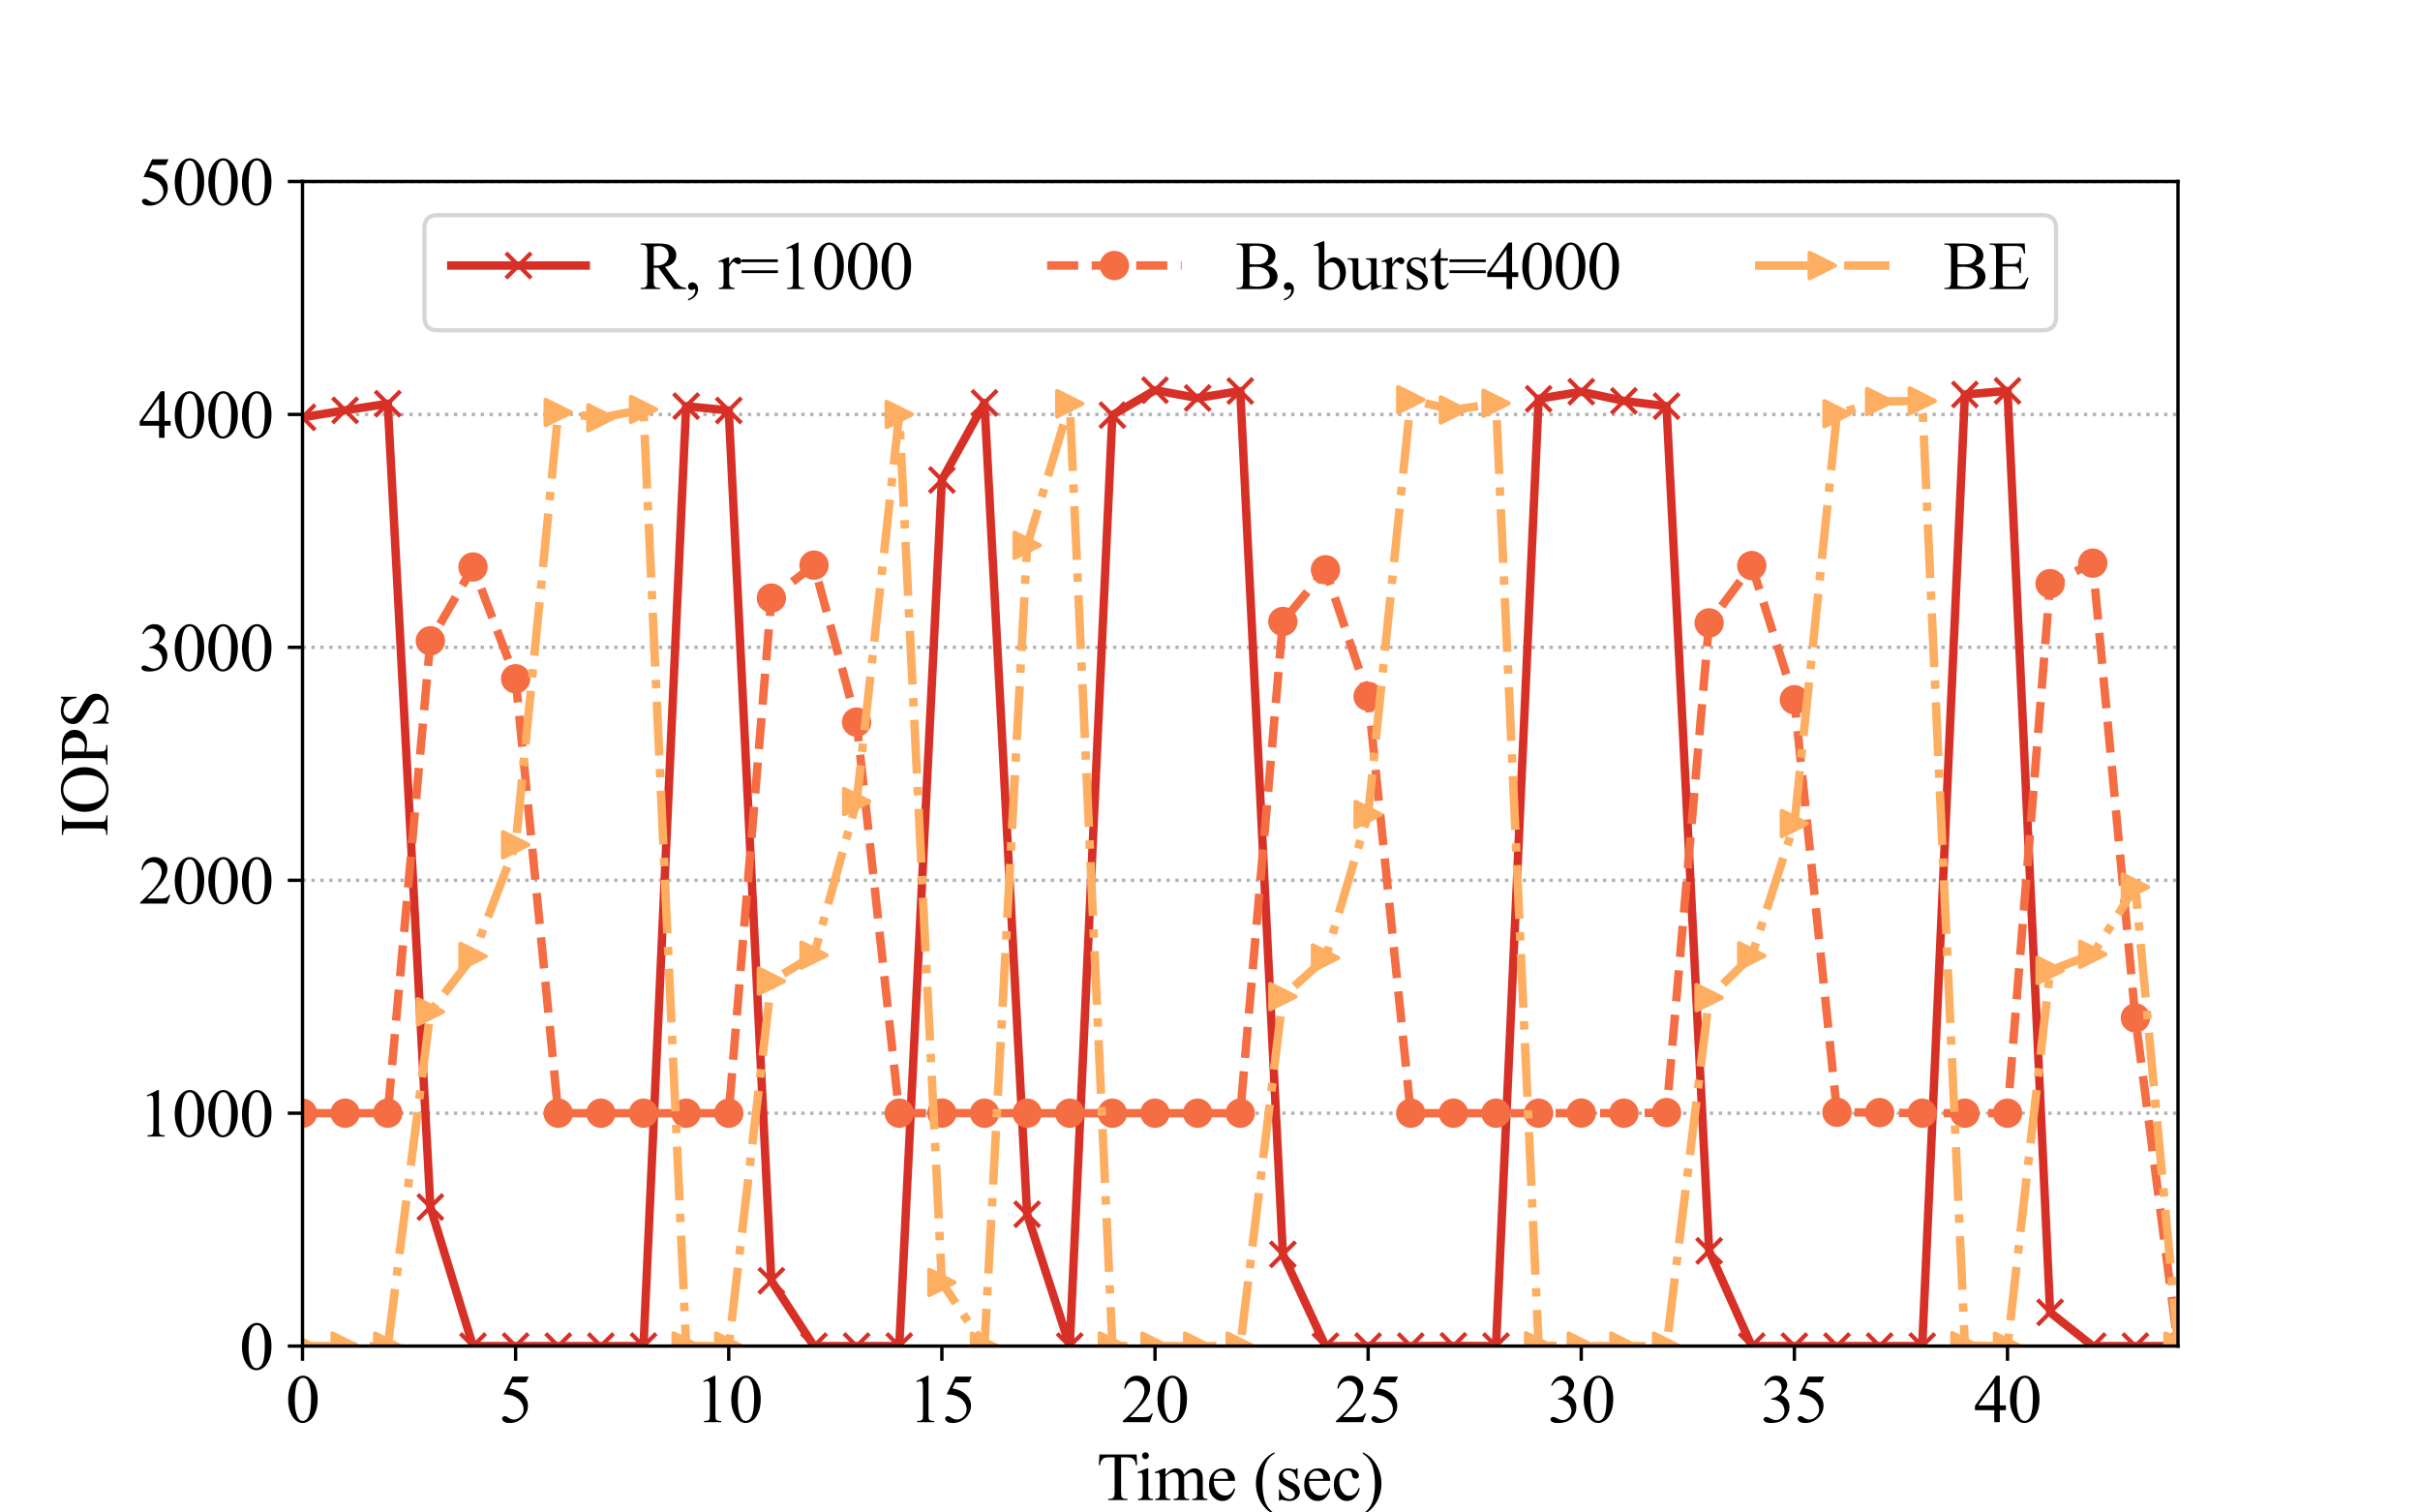 <?xml version="1.0" encoding="utf-8" standalone="no"?>
<!DOCTYPE svg PUBLIC "-//W3C//DTD SVG 1.1//EN"
  "http://www.w3.org/Graphics/SVG/1.1/DTD/svg11.dtd">
<svg height="360pt" version="1.1" viewBox="0 0 576 360" width="576pt" xmlns="http://www.w3.org/2000/svg" xmlns:xlink="http://www.w3.org/1999/xlink">
 <defs>
  <style type="text/css">*{stroke-linecap:butt;stroke-linejoin:round;}</style>
 </defs>
 <g id="figure_1">
  <g id="patch_1">
   <path d="M 0 360 
L 576 360 
L 576 0 
L 0 0 
z
" style="fill:#ffffff;"/>
  </g>
  <g id="axes_1">
   <g id="patch_2">
    <path d="M 72 320.4 
L 518.4 320.4 
L 518.4 43.2 
L 72 43.2 
z
" style="fill:#ffffff;"/>
   </g>
   <g id="matplotlib.axis_1">
    <g id="xtick_1">
     <g id="line2d_1">
      <defs>
       <path d="M 0 0 
L 0 3.5 
" id="m7783b16f7f" style="stroke:#000000;stroke-width:0.8;"/>
      </defs>
      <g>
       <use style="stroke:#000000;stroke-width:0.8;" x="72" xlink:href="#m7783b16f7f" y="320.4"/>
      </g>
     </g>
     <g id="text_1">
      <!-- 0 -->
      <g transform="translate(68 338.51)scale(0.16 -0.16)">
       <defs>
        <path d="M 231 2094 
Q 231 2819 450 3342 
Q 669 3866 1031 4122 
Q 1313 4325 1613 4325 
Q 2100 4325 2488 3828 
Q 2972 3213 2972 2159 
Q 2972 1422 2759 906 
Q 2547 391 2217 158 
Q 1888 -75 1581 -75 
Q 975 -75 572 641 
Q 231 1244 231 2094 
z
M 844 2016 
Q 844 1141 1059 588 
Q 1238 122 1591 122 
Q 1759 122 1940 273 
Q 2122 425 2216 781 
Q 2359 1319 2359 2297 
Q 2359 3022 2209 3506 
Q 2097 3866 1919 4016 
Q 1791 4119 1609 4119 
Q 1397 4119 1231 3928 
Q 1006 3669 925 3112 
Q 844 2556 844 2016 
z
" id="TimesNewRomanPSMT-30" transform="scale(0.016)"/>
       </defs>
       <use xlink:href="#TimesNewRomanPSMT-30"/>
      </g>
     </g>
    </g>
    <g id="xtick_2">
     <g id="line2d_2">
      <g>
       <use style="stroke:#000000;stroke-width:0.8;" x="122.727" xlink:href="#m7783b16f7f" y="320.4"/>
      </g>
     </g>
     <g id="text_2">
      <!-- 5 -->
      <g transform="translate(118.727 338.51)scale(0.16 -0.16)">
       <defs>
        <path d="M 2778 4238 
L 2534 3706 
L 1259 3706 
L 981 3138 
Q 1809 3016 2294 2522 
Q 2709 2097 2709 1522 
Q 2709 1188 2573 903 
Q 2438 619 2231 419 
Q 2025 219 1772 97 
Q 1413 -75 1034 -75 
Q 653 -75 479 54 
Q 306 184 306 341 
Q 306 428 378 495 
Q 450 563 559 563 
Q 641 563 702 538 
Q 763 513 909 409 
Q 1144 247 1384 247 
Q 1750 247 2026 523 
Q 2303 800 2303 1197 
Q 2303 1581 2056 1914 
Q 1809 2247 1375 2428 
Q 1034 2569 447 2591 
L 1259 4238 
L 2778 4238 
z
" id="TimesNewRomanPSMT-35" transform="scale(0.016)"/>
       </defs>
       <use xlink:href="#TimesNewRomanPSMT-35"/>
      </g>
     </g>
    </g>
    <g id="xtick_3">
     <g id="line2d_3">
      <g>
       <use style="stroke:#000000;stroke-width:0.8;" x="173.455" xlink:href="#m7783b16f7f" y="320.4"/>
      </g>
     </g>
     <g id="text_3">
      <!-- 10 -->
      <g transform="translate(165.455 338.51)scale(0.16 -0.16)">
       <defs>
        <path d="M 750 3822 
L 1781 4325 
L 1884 4325 
L 1884 747 
Q 1884 391 1914 303 
Q 1944 216 2037 169 
Q 2131 122 2419 116 
L 2419 0 
L 825 0 
L 825 116 
Q 1125 122 1212 167 
Q 1300 213 1334 289 
Q 1369 366 1369 747 
L 1369 3034 
Q 1369 3497 1338 3628 
Q 1316 3728 1258 3775 
Q 1200 3822 1119 3822 
Q 1003 3822 797 3725 
L 750 3822 
z
" id="TimesNewRomanPSMT-31" transform="scale(0.016)"/>
       </defs>
       <use xlink:href="#TimesNewRomanPSMT-31"/>
       <use x="50" xlink:href="#TimesNewRomanPSMT-30"/>
      </g>
     </g>
    </g>
    <g id="xtick_4">
     <g id="line2d_4">
      <g>
       <use style="stroke:#000000;stroke-width:0.8;" x="224.182" xlink:href="#m7783b16f7f" y="320.4"/>
      </g>
     </g>
     <g id="text_4">
      <!-- 15 -->
      <g transform="translate(216.182 338.51)scale(0.16 -0.16)">
       <use xlink:href="#TimesNewRomanPSMT-31"/>
       <use x="50" xlink:href="#TimesNewRomanPSMT-35"/>
      </g>
     </g>
    </g>
    <g id="xtick_5">
     <g id="line2d_5">
      <g>
       <use style="stroke:#000000;stroke-width:0.8;" x="274.909" xlink:href="#m7783b16f7f" y="320.4"/>
      </g>
     </g>
     <g id="text_5">
      <!-- 20 -->
      <g transform="translate(266.909 338.51)scale(0.16 -0.16)">
       <defs>
        <path d="M 2934 816 
L 2638 0 
L 138 0 
L 138 116 
Q 1241 1122 1691 1759 
Q 2141 2397 2141 2925 
Q 2141 3328 1894 3587 
Q 1647 3847 1303 3847 
Q 991 3847 742 3664 
Q 494 3481 375 3128 
L 259 3128 
Q 338 3706 661 4015 
Q 984 4325 1469 4325 
Q 1984 4325 2329 3994 
Q 2675 3663 2675 3213 
Q 2675 2891 2525 2569 
Q 2294 2063 1775 1497 
Q 997 647 803 472 
L 1909 472 
Q 2247 472 2383 497 
Q 2519 522 2628 598 
Q 2738 675 2819 816 
L 2934 816 
z
" id="TimesNewRomanPSMT-32" transform="scale(0.016)"/>
       </defs>
       <use xlink:href="#TimesNewRomanPSMT-32"/>
       <use x="50" xlink:href="#TimesNewRomanPSMT-30"/>
      </g>
     </g>
    </g>
    <g id="xtick_6">
     <g id="line2d_6">
      <g>
       <use style="stroke:#000000;stroke-width:0.8;" x="325.636" xlink:href="#m7783b16f7f" y="320.4"/>
      </g>
     </g>
     <g id="text_6">
      <!-- 25 -->
      <g transform="translate(317.636 338.51)scale(0.16 -0.16)">
       <use xlink:href="#TimesNewRomanPSMT-32"/>
       <use x="50" xlink:href="#TimesNewRomanPSMT-35"/>
      </g>
     </g>
    </g>
    <g id="xtick_7">
     <g id="line2d_7">
      <g>
       <use style="stroke:#000000;stroke-width:0.8;" x="376.364" xlink:href="#m7783b16f7f" y="320.4"/>
      </g>
     </g>
     <g id="text_7">
      <!-- 30 -->
      <g transform="translate(368.364 338.51)scale(0.16 -0.16)">
       <defs>
        <path d="M 325 3431 
Q 506 3859 782 4092 
Q 1059 4325 1472 4325 
Q 1981 4325 2253 3994 
Q 2459 3747 2459 3466 
Q 2459 3003 1878 2509 
Q 2269 2356 2469 2072 
Q 2669 1788 2669 1403 
Q 2669 853 2319 450 
Q 1863 -75 997 -75 
Q 569 -75 414 31 
Q 259 138 259 259 
Q 259 350 332 419 
Q 406 488 509 488 
Q 588 488 669 463 
Q 722 447 909 348 
Q 1097 250 1169 231 
Q 1284 197 1416 197 
Q 1734 197 1970 444 
Q 2206 691 2206 1028 
Q 2206 1275 2097 1509 
Q 2016 1684 1919 1775 
Q 1784 1900 1550 2001 
Q 1316 2103 1072 2103 
L 972 2103 
L 972 2197 
Q 1219 2228 1467 2375 
Q 1716 2522 1828 2728 
Q 1941 2934 1941 3181 
Q 1941 3503 1739 3701 
Q 1538 3900 1238 3900 
Q 753 3900 428 3381 
L 325 3431 
z
" id="TimesNewRomanPSMT-33" transform="scale(0.016)"/>
       </defs>
       <use xlink:href="#TimesNewRomanPSMT-33"/>
       <use x="50" xlink:href="#TimesNewRomanPSMT-30"/>
      </g>
     </g>
    </g>
    <g id="xtick_8">
     <g id="line2d_8">
      <g>
       <use style="stroke:#000000;stroke-width:0.8;" x="427.091" xlink:href="#m7783b16f7f" y="320.4"/>
      </g>
     </g>
     <g id="text_8">
      <!-- 35 -->
      <g transform="translate(419.091 338.51)scale(0.16 -0.16)">
       <use xlink:href="#TimesNewRomanPSMT-33"/>
       <use x="50" xlink:href="#TimesNewRomanPSMT-35"/>
      </g>
     </g>
    </g>
    <g id="xtick_9">
     <g id="line2d_9">
      <g>
       <use style="stroke:#000000;stroke-width:0.8;" x="477.818" xlink:href="#m7783b16f7f" y="320.4"/>
      </g>
     </g>
     <g id="text_9">
      <!-- 40 -->
      <g transform="translate(469.818 338.51)scale(0.16 -0.16)">
       <defs>
        <path d="M 2978 1563 
L 2978 1119 
L 2409 1119 
L 2409 0 
L 1894 0 
L 1894 1119 
L 100 1119 
L 100 1519 
L 2066 4325 
L 2409 4325 
L 2409 1563 
L 2978 1563 
z
M 1894 1563 
L 1894 3666 
L 406 1563 
L 1894 1563 
z
" id="TimesNewRomanPSMT-34" transform="scale(0.016)"/>
       </defs>
       <use xlink:href="#TimesNewRomanPSMT-34"/>
       <use x="50" xlink:href="#TimesNewRomanPSMT-30"/>
      </g>
     </g>
    </g>
    <g id="text_10">
     <!-- Time (sec) -->
     <g transform="translate(261.054 357.043)scale(0.16 -0.16)">
      <defs>
       <path d="M 3703 4238 
L 3750 3244 
L 3631 3244 
Q 3597 3506 3538 3619 
Q 3441 3800 3280 3886 
Q 3119 3972 2856 3972 
L 2259 3972 
L 2259 734 
Q 2259 344 2344 247 
Q 2463 116 2709 116 
L 2856 116 
L 2856 0 
L 1059 0 
L 1059 116 
L 1209 116 
Q 1478 116 1591 278 
Q 1659 378 1659 734 
L 1659 3972 
L 1150 3972 
Q 853 3972 728 3928 
Q 566 3869 450 3700 
Q 334 3531 313 3244 
L 194 3244 
L 244 4238 
L 3703 4238 
z
" id="TimesNewRomanPSMT-54" transform="scale(0.016)"/>
       <path d="M 928 4444 
Q 1059 4444 1151 4351 
Q 1244 4259 1244 4128 
Q 1244 3997 1151 3903 
Q 1059 3809 928 3809 
Q 797 3809 703 3903 
Q 609 3997 609 4128 
Q 609 4259 701 4351 
Q 794 4444 928 4444 
z
M 1188 2947 
L 1188 647 
Q 1188 378 1227 289 
Q 1266 200 1342 156 
Q 1419 113 1622 113 
L 1622 0 
L 231 0 
L 231 113 
Q 441 113 512 153 
Q 584 194 626 287 
Q 669 381 669 647 
L 669 1750 
Q 669 2216 641 2353 
Q 619 2453 572 2492 
Q 525 2531 444 2531 
Q 356 2531 231 2484 
L 188 2597 
L 1050 2947 
L 1188 2947 
z
" id="TimesNewRomanPSMT-69" transform="scale(0.016)"/>
       <path d="M 1050 2338 
Q 1363 2650 1419 2697 
Q 1559 2816 1721 2881 
Q 1884 2947 2044 2947 
Q 2313 2947 2506 2790 
Q 2700 2634 2766 2338 
Q 3088 2713 3309 2830 
Q 3531 2947 3766 2947 
Q 3994 2947 4170 2830 
Q 4347 2713 4450 2447 
Q 4519 2266 4519 1878 
L 4519 647 
Q 4519 378 4559 278 
Q 4591 209 4675 161 
Q 4759 113 4950 113 
L 4950 0 
L 3538 0 
L 3538 113 
L 3597 113 
Q 3781 113 3884 184 
Q 3956 234 3988 344 
Q 4000 397 4000 647 
L 4000 1878 
Q 4000 2228 3916 2372 
Q 3794 2572 3525 2572 
Q 3359 2572 3192 2489 
Q 3025 2406 2788 2181 
L 2781 2147 
L 2788 2013 
L 2788 647 
Q 2788 353 2820 281 
Q 2853 209 2943 161 
Q 3034 113 3253 113 
L 3253 0 
L 1806 0 
L 1806 113 
Q 2044 113 2133 169 
Q 2222 225 2256 338 
Q 2272 391 2272 647 
L 2272 1878 
Q 2272 2228 2169 2381 
Q 2031 2581 1784 2581 
Q 1616 2581 1450 2491 
Q 1191 2353 1050 2181 
L 1050 647 
Q 1050 366 1089 281 
Q 1128 197 1204 155 
Q 1281 113 1516 113 
L 1516 0 
L 100 0 
L 100 113 
Q 297 113 375 155 
Q 453 197 493 289 
Q 534 381 534 647 
L 534 1741 
Q 534 2213 506 2350 
Q 484 2453 437 2492 
Q 391 2531 309 2531 
Q 222 2531 100 2484 
L 53 2597 
L 916 2947 
L 1050 2947 
L 1050 2338 
z
" id="TimesNewRomanPSMT-6d" transform="scale(0.016)"/>
       <path d="M 681 1784 
Q 678 1147 991 784 
Q 1303 422 1725 422 
Q 2006 422 2214 576 
Q 2422 731 2563 1106 
L 2659 1044 
Q 2594 616 2278 264 
Q 1963 -88 1488 -88 
Q 972 -88 605 314 
Q 238 716 238 1394 
Q 238 2128 614 2539 
Q 991 2950 1559 2950 
Q 2041 2950 2350 2633 
Q 2659 2316 2659 1784 
L 681 1784 
z
M 681 1966 
L 2006 1966 
Q 1991 2241 1941 2353 
Q 1863 2528 1708 2628 
Q 1553 2728 1384 2728 
Q 1125 2728 920 2526 
Q 716 2325 681 1966 
z
" id="TimesNewRomanPSMT-65" transform="scale(0.016)"/>
       <path id="TimesNewRomanPSMT-20" transform="scale(0.016)"/>
       <path d="M 1988 -1253 
L 1988 -1369 
Q 1516 -1131 1200 -813 
Q 750 -359 506 256 
Q 263 872 263 1534 
Q 263 2503 741 3301 
Q 1219 4100 1988 4444 
L 1988 4313 
Q 1603 4100 1356 3731 
Q 1109 3363 987 2797 
Q 866 2231 866 1616 
Q 866 947 969 400 
Q 1050 -31 1165 -292 
Q 1281 -553 1476 -793 
Q 1672 -1034 1988 -1253 
z
" id="TimesNewRomanPSMT-28" transform="scale(0.016)"/>
       <path d="M 2050 2947 
L 2050 1972 
L 1947 1972 
Q 1828 2431 1642 2597 
Q 1456 2763 1169 2763 
Q 950 2763 815 2647 
Q 681 2531 681 2391 
Q 681 2216 781 2091 
Q 878 1963 1175 1819 
L 1631 1597 
Q 2266 1288 2266 781 
Q 2266 391 1970 151 
Q 1675 -88 1309 -88 
Q 1047 -88 709 6 
Q 606 38 541 38 
Q 469 38 428 -44 
L 325 -44 
L 325 978 
L 428 978 
Q 516 541 762 319 
Q 1009 97 1316 97 
Q 1531 97 1667 223 
Q 1803 350 1803 528 
Q 1803 744 1651 891 
Q 1500 1038 1047 1263 
Q 594 1488 453 1669 
Q 313 1847 313 2119 
Q 313 2472 555 2709 
Q 797 2947 1181 2947 
Q 1350 2947 1591 2875 
Q 1750 2828 1803 2828 
Q 1853 2828 1881 2850 
Q 1909 2872 1947 2947 
L 2050 2947 
z
" id="TimesNewRomanPSMT-73" transform="scale(0.016)"/>
       <path d="M 2631 1088 
Q 2516 522 2178 217 
Q 1841 -88 1431 -88 
Q 944 -88 581 321 
Q 219 731 219 1428 
Q 219 2103 620 2525 
Q 1022 2947 1584 2947 
Q 2006 2947 2278 2723 
Q 2550 2500 2550 2259 
Q 2550 2141 2473 2067 
Q 2397 1994 2259 1994 
Q 2075 1994 1981 2113 
Q 1928 2178 1911 2362 
Q 1894 2547 1784 2644 
Q 1675 2738 1481 2738 
Q 1169 2738 978 2506 
Q 725 2200 725 1697 
Q 725 1184 976 792 
Q 1228 400 1656 400 
Q 1963 400 2206 609 
Q 2378 753 2541 1131 
L 2631 1088 
z
" id="TimesNewRomanPSMT-63" transform="scale(0.016)"/>
       <path d="M 144 4313 
L 144 4444 
Q 619 4209 934 3891 
Q 1381 3434 1625 2820 
Q 1869 2206 1869 1541 
Q 1869 572 1392 -226 
Q 916 -1025 144 -1369 
L 144 -1253 
Q 528 -1038 776 -670 
Q 1025 -303 1145 264 
Q 1266 831 1266 1447 
Q 1266 2113 1163 2663 
Q 1084 3094 967 3353 
Q 850 3613 656 3853 
Q 463 4094 144 4313 
z
" id="TimesNewRomanPSMT-29" transform="scale(0.016)"/>
      </defs>
      <use xlink:href="#TimesNewRomanPSMT-54"/>
      <use x="57.584" xlink:href="#TimesNewRomanPSMT-69"/>
      <use x="85.367" xlink:href="#TimesNewRomanPSMT-6d"/>
      <use x="163.15" xlink:href="#TimesNewRomanPSMT-65"/>
      <use x="207.535" xlink:href="#TimesNewRomanPSMT-20"/>
      <use x="232.535" xlink:href="#TimesNewRomanPSMT-28"/>
      <use x="265.836" xlink:href="#TimesNewRomanPSMT-73"/>
      <use x="304.752" xlink:href="#TimesNewRomanPSMT-65"/>
      <use x="349.137" xlink:href="#TimesNewRomanPSMT-63"/>
      <use x="393.521" xlink:href="#TimesNewRomanPSMT-29"/>
     </g>
    </g>
   </g>
   <g id="matplotlib.axis_2">
    <g id="ytick_1">
     <g id="line2d_10">
      <path clip-path="url(#p66ce456f03)" d="M 72 320.4 
L 518.4 320.4 
" style="fill:none;stroke:#b2b2b2;stroke-dasharray:0.8,1.32;stroke-dashoffset:0;stroke-width:0.8;"/>
     </g>
     <g id="line2d_11">
      <defs>
       <path d="M 0 0 
L -3.5 0 
" id="m09da56f446" style="stroke:#000000;stroke-width:0.8;"/>
      </defs>
      <g>
       <use style="stroke:#000000;stroke-width:0.8;" x="72" xlink:href="#m09da56f446" y="320.4"/>
      </g>
     </g>
     <g id="text_11">
      <!-- 0 -->
      <g transform="translate(57 325.955)scale(0.16 -0.16)">
       <use xlink:href="#TimesNewRomanPSMT-30"/>
      </g>
     </g>
    </g>
    <g id="ytick_2">
     <g id="line2d_12">
      <path clip-path="url(#p66ce456f03)" d="M 72 264.96 
L 518.4 264.96 
" style="fill:none;stroke:#b2b2b2;stroke-dasharray:0.8,1.32;stroke-dashoffset:0;stroke-width:0.8;"/>
     </g>
     <g id="line2d_13">
      <g>
       <use style="stroke:#000000;stroke-width:0.8;" x="72" xlink:href="#m09da56f446" y="264.96"/>
      </g>
     </g>
     <g id="text_12">
      <!-- 1000 -->
      <g transform="translate(33 270.515)scale(0.16 -0.16)">
       <use xlink:href="#TimesNewRomanPSMT-31"/>
       <use x="50" xlink:href="#TimesNewRomanPSMT-30"/>
       <use x="100" xlink:href="#TimesNewRomanPSMT-30"/>
       <use x="150" xlink:href="#TimesNewRomanPSMT-30"/>
      </g>
     </g>
    </g>
    <g id="ytick_3">
     <g id="line2d_14">
      <path clip-path="url(#p66ce456f03)" d="M 72 209.52 
L 518.4 209.52 
" style="fill:none;stroke:#b2b2b2;stroke-dasharray:0.8,1.32;stroke-dashoffset:0;stroke-width:0.8;"/>
     </g>
     <g id="line2d_15">
      <g>
       <use style="stroke:#000000;stroke-width:0.8;" x="72" xlink:href="#m09da56f446" y="209.52"/>
      </g>
     </g>
     <g id="text_13">
      <!-- 2000 -->
      <g transform="translate(33 215.075)scale(0.16 -0.16)">
       <use xlink:href="#TimesNewRomanPSMT-32"/>
       <use x="50" xlink:href="#TimesNewRomanPSMT-30"/>
       <use x="100" xlink:href="#TimesNewRomanPSMT-30"/>
       <use x="150" xlink:href="#TimesNewRomanPSMT-30"/>
      </g>
     </g>
    </g>
    <g id="ytick_4">
     <g id="line2d_16">
      <path clip-path="url(#p66ce456f03)" d="M 72 154.08 
L 518.4 154.08 
" style="fill:none;stroke:#b2b2b2;stroke-dasharray:0.8,1.32;stroke-dashoffset:0;stroke-width:0.8;"/>
     </g>
     <g id="line2d_17">
      <g>
       <use style="stroke:#000000;stroke-width:0.8;" x="72" xlink:href="#m09da56f446" y="154.08"/>
      </g>
     </g>
     <g id="text_14">
      <!-- 3000 -->
      <g transform="translate(33 159.635)scale(0.16 -0.16)">
       <use xlink:href="#TimesNewRomanPSMT-33"/>
       <use x="50" xlink:href="#TimesNewRomanPSMT-30"/>
       <use x="100" xlink:href="#TimesNewRomanPSMT-30"/>
       <use x="150" xlink:href="#TimesNewRomanPSMT-30"/>
      </g>
     </g>
    </g>
    <g id="ytick_5">
     <g id="line2d_18">
      <path clip-path="url(#p66ce456f03)" d="M 72 98.64 
L 518.4 98.64 
" style="fill:none;stroke:#b2b2b2;stroke-dasharray:0.8,1.32;stroke-dashoffset:0;stroke-width:0.8;"/>
     </g>
     <g id="line2d_19">
      <g>
       <use style="stroke:#000000;stroke-width:0.8;" x="72" xlink:href="#m09da56f446" y="98.64"/>
      </g>
     </g>
     <g id="text_15">
      <!-- 4000 -->
      <g transform="translate(33 104.195)scale(0.16 -0.16)">
       <use xlink:href="#TimesNewRomanPSMT-34"/>
       <use x="50" xlink:href="#TimesNewRomanPSMT-30"/>
       <use x="100" xlink:href="#TimesNewRomanPSMT-30"/>
       <use x="150" xlink:href="#TimesNewRomanPSMT-30"/>
      </g>
     </g>
    </g>
    <g id="ytick_6">
     <g id="line2d_20">
      <path clip-path="url(#p66ce456f03)" d="M 72 43.2 
L 518.4 43.2 
" style="fill:none;stroke:#b2b2b2;stroke-dasharray:0.8,1.32;stroke-dashoffset:0;stroke-width:0.8;"/>
     </g>
     <g id="line2d_21">
      <g>
       <use style="stroke:#000000;stroke-width:0.8;" x="72" xlink:href="#m09da56f446" y="43.2"/>
      </g>
     </g>
     <g id="text_16">
      <!-- 5000 -->
      <g transform="translate(33 48.755)scale(0.16 -0.16)">
       <use xlink:href="#TimesNewRomanPSMT-35"/>
       <use x="50" xlink:href="#TimesNewRomanPSMT-30"/>
       <use x="100" xlink:href="#TimesNewRomanPSMT-30"/>
       <use x="150" xlink:href="#TimesNewRomanPSMT-30"/>
      </g>
     </g>
    </g>
    <g id="text_17">
     <!-- IOPS -->
     <g transform="translate(25.578 199.139)rotate(-90)scale(0.16 -0.16)">
      <defs>
       <path d="M 1975 116 
L 1975 0 
L 159 0 
L 159 116 
L 309 116 
Q 572 116 691 269 
Q 766 369 766 750 
L 766 3488 
Q 766 3809 725 3913 
Q 694 3991 597 4047 
Q 459 4122 309 4122 
L 159 4122 
L 159 4238 
L 1975 4238 
L 1975 4122 
L 1822 4122 
Q 1563 4122 1444 3969 
Q 1366 3869 1366 3488 
L 1366 750 
Q 1366 428 1406 325 
Q 1438 247 1538 191 
Q 1672 116 1822 116 
L 1975 116 
z
" id="TimesNewRomanPSMT-49" transform="scale(0.016)"/>
       <path d="M 2341 4334 
Q 3166 4334 3770 3707 
Q 4375 3081 4375 2144 
Q 4375 1178 3765 540 
Q 3156 -97 2291 -97 
Q 1416 -97 820 525 
Q 225 1147 225 2134 
Q 225 3144 913 3781 
Q 1509 4334 2341 4334 
z
M 2281 4106 
Q 1713 4106 1369 3684 
Q 941 3159 941 2147 
Q 941 1109 1384 550 
Q 1725 125 2284 125 
Q 2881 125 3270 590 
Q 3659 1056 3659 2059 
Q 3659 3147 3231 3681 
Q 2888 4106 2281 4106 
z
" id="TimesNewRomanPSMT-4f" transform="scale(0.016)"/>
       <path d="M 1313 1984 
L 1313 750 
Q 1313 350 1400 253 
Q 1519 116 1759 116 
L 1922 116 
L 1922 0 
L 106 0 
L 106 116 
L 266 116 
Q 534 116 650 291 
Q 713 388 713 750 
L 713 3488 
Q 713 3888 628 3984 
Q 506 4122 266 4122 
L 106 4122 
L 106 4238 
L 1659 4238 
Q 2228 4238 2556 4120 
Q 2884 4003 3109 3725 
Q 3334 3447 3334 3066 
Q 3334 2547 2992 2222 
Q 2650 1897 2025 1897 
Q 1872 1897 1694 1919 
Q 1516 1941 1313 1984 
z
M 1313 2163 
Q 1478 2131 1606 2115 
Q 1734 2100 1825 2100 
Q 2150 2100 2386 2351 
Q 2622 2603 2622 3003 
Q 2622 3278 2509 3514 
Q 2397 3750 2190 3867 
Q 1984 3984 1722 3984 
Q 1563 3984 1313 3925 
L 1313 2163 
z
" id="TimesNewRomanPSMT-50" transform="scale(0.016)"/>
       <path d="M 2934 4334 
L 2934 2869 
L 2819 2869 
Q 2763 3291 2617 3541 
Q 2472 3791 2203 3937 
Q 1934 4084 1647 4084 
Q 1322 4084 1109 3886 
Q 897 3688 897 3434 
Q 897 3241 1031 3081 
Q 1225 2847 1953 2456 
Q 2547 2138 2764 1967 
Q 2981 1797 3098 1565 
Q 3216 1334 3216 1081 
Q 3216 600 2842 251 
Q 2469 -97 1881 -97 
Q 1697 -97 1534 -69 
Q 1438 -53 1133 45 
Q 828 144 747 144 
Q 669 144 623 97 
Q 578 50 556 -97 
L 441 -97 
L 441 1356 
L 556 1356 
Q 638 900 775 673 
Q 913 447 1195 297 
Q 1478 147 1816 147 
Q 2206 147 2432 353 
Q 2659 559 2659 841 
Q 2659 997 2573 1156 
Q 2488 1316 2306 1453 
Q 2184 1547 1640 1851 
Q 1097 2156 867 2337 
Q 638 2519 519 2737 
Q 400 2956 400 3219 
Q 400 3675 750 4004 
Q 1100 4334 1641 4334 
Q 1978 4334 2356 4169 
Q 2531 4091 2603 4091 
Q 2684 4091 2736 4139 
Q 2788 4188 2819 4334 
L 2934 4334 
z
" id="TimesNewRomanPSMT-53" transform="scale(0.016)"/>
      </defs>
      <use xlink:href="#TimesNewRomanPSMT-49"/>
      <use x="33.301" xlink:href="#TimesNewRomanPSMT-4f"/>
      <use x="105.518" xlink:href="#TimesNewRomanPSMT-50"/>
      <use x="161.133" xlink:href="#TimesNewRomanPSMT-53"/>
     </g>
    </g>
   </g>
   <g id="line2d_22">
    <path clip-path="url(#p66ce456f03)" d="M 72 99.333 
L 82.145 97.67 
L 92.291 96.09 
L 102.436 287.302 
L 112.582 320.4 
L 122.727 320.4 
L 132.873 320.4 
L 143.018 320.4 
L 153.164 320.4 
L 163.309 96.672 
L 173.455 97.698 
L 183.6 304.849 
L 193.745 320.4 
L 203.891 320.4 
L 214.036 320.4 
L 224.182 114.246 
L 234.327 95.896 
L 244.473 289.021 
L 254.618 320.4 
L 264.764 98.806 
L 274.909 92.874 
L 285.055 94.731 
L 295.2 93.068 
L 305.345 298.557 
L 315.491 320.4 
L 325.636 320.4 
L 335.782 320.4 
L 345.927 320.345 
L 356.073 320.4 
L 366.218 94.926 
L 376.364 93.235 
L 386.509 95.424 
L 396.655 96.672 
L 406.8 297.725 
L 416.945 320.4 
L 427.091 320.4 
L 437.236 320.4 
L 447.382 320.4 
L 457.527 320.4 
L 467.673 93.9 
L 477.818 93.041 
L 487.964 312.361 
L 498.109 320.4 
L 508.255 320.4 
L 518.4 320.4 
" style="fill:none;stroke:#d73027;stroke-linecap:square;stroke-width:2;"/>
    <defs>
     <path d="M -3 3 
L 3 -3 
M -3 -3 
L 3 3 
" id="me884d396d9" style="stroke:#d73027;"/>
    </defs>
    <g clip-path="url(#p66ce456f03)">
     <use style="fill:#d73027;stroke:#d73027;" x="72" xlink:href="#me884d396d9" y="99.333"/>
     <use style="fill:#d73027;stroke:#d73027;" x="82.145" xlink:href="#me884d396d9" y="97.67"/>
     <use style="fill:#d73027;stroke:#d73027;" x="92.291" xlink:href="#me884d396d9" y="96.09"/>
     <use style="fill:#d73027;stroke:#d73027;" x="102.436" xlink:href="#me884d396d9" y="287.302"/>
     <use style="fill:#d73027;stroke:#d73027;" x="112.582" xlink:href="#me884d396d9" y="320.4"/>
     <use style="fill:#d73027;stroke:#d73027;" x="122.727" xlink:href="#me884d396d9" y="320.4"/>
     <use style="fill:#d73027;stroke:#d73027;" x="132.873" xlink:href="#me884d396d9" y="320.4"/>
     <use style="fill:#d73027;stroke:#d73027;" x="143.018" xlink:href="#me884d396d9" y="320.4"/>
     <use style="fill:#d73027;stroke:#d73027;" x="153.164" xlink:href="#me884d396d9" y="320.4"/>
     <use style="fill:#d73027;stroke:#d73027;" x="163.309" xlink:href="#me884d396d9" y="96.672"/>
     <use style="fill:#d73027;stroke:#d73027;" x="173.455" xlink:href="#me884d396d9" y="97.698"/>
     <use style="fill:#d73027;stroke:#d73027;" x="183.6" xlink:href="#me884d396d9" y="304.849"/>
     <use style="fill:#d73027;stroke:#d73027;" x="193.745" xlink:href="#me884d396d9" y="320.4"/>
     <use style="fill:#d73027;stroke:#d73027;" x="203.891" xlink:href="#me884d396d9" y="320.4"/>
     <use style="fill:#d73027;stroke:#d73027;" x="214.036" xlink:href="#me884d396d9" y="320.4"/>
     <use style="fill:#d73027;stroke:#d73027;" x="224.182" xlink:href="#me884d396d9" y="114.246"/>
     <use style="fill:#d73027;stroke:#d73027;" x="234.327" xlink:href="#me884d396d9" y="95.896"/>
     <use style="fill:#d73027;stroke:#d73027;" x="244.473" xlink:href="#me884d396d9" y="289.021"/>
     <use style="fill:#d73027;stroke:#d73027;" x="254.618" xlink:href="#me884d396d9" y="320.4"/>
     <use style="fill:#d73027;stroke:#d73027;" x="264.764" xlink:href="#me884d396d9" y="98.806"/>
     <use style="fill:#d73027;stroke:#d73027;" x="274.909" xlink:href="#me884d396d9" y="92.874"/>
     <use style="fill:#d73027;stroke:#d73027;" x="285.055" xlink:href="#me884d396d9" y="94.731"/>
     <use style="fill:#d73027;stroke:#d73027;" x="295.2" xlink:href="#me884d396d9" y="93.068"/>
     <use style="fill:#d73027;stroke:#d73027;" x="305.345" xlink:href="#me884d396d9" y="298.557"/>
     <use style="fill:#d73027;stroke:#d73027;" x="315.491" xlink:href="#me884d396d9" y="320.4"/>
     <use style="fill:#d73027;stroke:#d73027;" x="325.636" xlink:href="#me884d396d9" y="320.4"/>
     <use style="fill:#d73027;stroke:#d73027;" x="335.782" xlink:href="#me884d396d9" y="320.4"/>
     <use style="fill:#d73027;stroke:#d73027;" x="345.927" xlink:href="#me884d396d9" y="320.345"/>
     <use style="fill:#d73027;stroke:#d73027;" x="356.073" xlink:href="#me884d396d9" y="320.4"/>
     <use style="fill:#d73027;stroke:#d73027;" x="366.218" xlink:href="#me884d396d9" y="94.926"/>
     <use style="fill:#d73027;stroke:#d73027;" x="376.364" xlink:href="#me884d396d9" y="93.235"/>
     <use style="fill:#d73027;stroke:#d73027;" x="386.509" xlink:href="#me884d396d9" y="95.424"/>
     <use style="fill:#d73027;stroke:#d73027;" x="396.655" xlink:href="#me884d396d9" y="96.672"/>
     <use style="fill:#d73027;stroke:#d73027;" x="406.8" xlink:href="#me884d396d9" y="297.725"/>
     <use style="fill:#d73027;stroke:#d73027;" x="416.945" xlink:href="#me884d396d9" y="320.4"/>
     <use style="fill:#d73027;stroke:#d73027;" x="427.091" xlink:href="#me884d396d9" y="320.4"/>
     <use style="fill:#d73027;stroke:#d73027;" x="437.236" xlink:href="#me884d396d9" y="320.4"/>
     <use style="fill:#d73027;stroke:#d73027;" x="447.382" xlink:href="#me884d396d9" y="320.4"/>
     <use style="fill:#d73027;stroke:#d73027;" x="457.527" xlink:href="#me884d396d9" y="320.4"/>
     <use style="fill:#d73027;stroke:#d73027;" x="467.673" xlink:href="#me884d396d9" y="93.9"/>
     <use style="fill:#d73027;stroke:#d73027;" x="477.818" xlink:href="#me884d396d9" y="93.041"/>
     <use style="fill:#d73027;stroke:#d73027;" x="487.964" xlink:href="#me884d396d9" y="312.361"/>
     <use style="fill:#d73027;stroke:#d73027;" x="498.109" xlink:href="#me884d396d9" y="320.4"/>
     <use style="fill:#d73027;stroke:#d73027;" x="508.255" xlink:href="#me884d396d9" y="320.4"/>
     <use style="fill:#d73027;stroke:#d73027;" x="518.4" xlink:href="#me884d396d9" y="320.4"/>
    </g>
   </g>
   <g id="line2d_23">
    <path clip-path="url(#p66ce456f03)" d="M 72 264.96 
L 82.145 264.96 
L 92.291 264.96 
L 102.436 152.528 
L 112.582 134.953 
L 122.727 161.564 
L 132.873 264.96 
L 143.018 264.96 
L 153.164 264.96 
L 163.309 264.96 
L 173.455 264.96 
L 183.6 142.354 
L 193.745 134.51 
L 203.891 171.876 
L 214.036 264.96 
L 224.182 264.932 
L 234.327 264.96 
L 244.473 264.96 
L 254.618 264.96 
L 264.764 264.96 
L 274.909 264.96 
L 285.055 264.96 
L 295.2 264.96 
L 305.345 147.926 
L 315.491 135.618 
L 325.636 165.75 
L 335.782 264.96 
L 345.927 264.96 
L 356.073 264.96 
L 366.218 264.96 
L 376.364 264.932 
L 386.509 264.96 
L 396.655 264.821 
L 406.8 148.259 
L 416.945 134.621 
L 427.091 166.554 
L 437.236 264.738 
L 447.382 264.821 
L 457.527 264.96 
L 467.673 264.96 
L 477.818 264.96 
L 487.964 138.917 
L 498.109 134.038 
L 508.255 242.285 
L 518.4 320.4 
" style="fill:none;stroke:#f46d43;stroke-dasharray:7.4,3.2;stroke-dashoffset:0;stroke-width:2;"/>
    <defs>
     <path d="M 0 3 
C 0.796 3 1.559 2.684 2.121 2.121 
C 2.684 1.559 3 0.796 3 0 
C 3 -0.796 2.684 -1.559 2.121 -2.121 
C 1.559 -2.684 0.796 -3 0 -3 
C -0.796 -3 -1.559 -2.684 -2.121 -2.121 
C -2.684 -1.559 -3 -0.796 -3 0 
C -3 0.796 -2.684 1.559 -2.121 2.121 
C -1.559 2.684 -0.796 3 0 3 
z
" id="m871b7683d4" style="stroke:#f46d43;"/>
    </defs>
    <g clip-path="url(#p66ce456f03)">
     <use style="fill:#f46d43;stroke:#f46d43;" x="72" xlink:href="#m871b7683d4" y="264.96"/>
     <use style="fill:#f46d43;stroke:#f46d43;" x="82.145" xlink:href="#m871b7683d4" y="264.96"/>
     <use style="fill:#f46d43;stroke:#f46d43;" x="92.291" xlink:href="#m871b7683d4" y="264.96"/>
     <use style="fill:#f46d43;stroke:#f46d43;" x="102.436" xlink:href="#m871b7683d4" y="152.528"/>
     <use style="fill:#f46d43;stroke:#f46d43;" x="112.582" xlink:href="#m871b7683d4" y="134.953"/>
     <use style="fill:#f46d43;stroke:#f46d43;" x="122.727" xlink:href="#m871b7683d4" y="161.564"/>
     <use style="fill:#f46d43;stroke:#f46d43;" x="132.873" xlink:href="#m871b7683d4" y="264.96"/>
     <use style="fill:#f46d43;stroke:#f46d43;" x="143.018" xlink:href="#m871b7683d4" y="264.96"/>
     <use style="fill:#f46d43;stroke:#f46d43;" x="153.164" xlink:href="#m871b7683d4" y="264.96"/>
     <use style="fill:#f46d43;stroke:#f46d43;" x="163.309" xlink:href="#m871b7683d4" y="264.96"/>
     <use style="fill:#f46d43;stroke:#f46d43;" x="173.455" xlink:href="#m871b7683d4" y="264.96"/>
     <use style="fill:#f46d43;stroke:#f46d43;" x="183.6" xlink:href="#m871b7683d4" y="142.354"/>
     <use style="fill:#f46d43;stroke:#f46d43;" x="193.745" xlink:href="#m871b7683d4" y="134.51"/>
     <use style="fill:#f46d43;stroke:#f46d43;" x="203.891" xlink:href="#m871b7683d4" y="171.876"/>
     <use style="fill:#f46d43;stroke:#f46d43;" x="214.036" xlink:href="#m871b7683d4" y="264.96"/>
     <use style="fill:#f46d43;stroke:#f46d43;" x="224.182" xlink:href="#m871b7683d4" y="264.932"/>
     <use style="fill:#f46d43;stroke:#f46d43;" x="234.327" xlink:href="#m871b7683d4" y="264.96"/>
     <use style="fill:#f46d43;stroke:#f46d43;" x="244.473" xlink:href="#m871b7683d4" y="264.96"/>
     <use style="fill:#f46d43;stroke:#f46d43;" x="254.618" xlink:href="#m871b7683d4" y="264.96"/>
     <use style="fill:#f46d43;stroke:#f46d43;" x="264.764" xlink:href="#m871b7683d4" y="264.96"/>
     <use style="fill:#f46d43;stroke:#f46d43;" x="274.909" xlink:href="#m871b7683d4" y="264.96"/>
     <use style="fill:#f46d43;stroke:#f46d43;" x="285.055" xlink:href="#m871b7683d4" y="264.96"/>
     <use style="fill:#f46d43;stroke:#f46d43;" x="295.2" xlink:href="#m871b7683d4" y="264.96"/>
     <use style="fill:#f46d43;stroke:#f46d43;" x="305.345" xlink:href="#m871b7683d4" y="147.926"/>
     <use style="fill:#f46d43;stroke:#f46d43;" x="315.491" xlink:href="#m871b7683d4" y="135.618"/>
     <use style="fill:#f46d43;stroke:#f46d43;" x="325.636" xlink:href="#m871b7683d4" y="165.75"/>
     <use style="fill:#f46d43;stroke:#f46d43;" x="335.782" xlink:href="#m871b7683d4" y="264.96"/>
     <use style="fill:#f46d43;stroke:#f46d43;" x="345.927" xlink:href="#m871b7683d4" y="264.96"/>
     <use style="fill:#f46d43;stroke:#f46d43;" x="356.073" xlink:href="#m871b7683d4" y="264.96"/>
     <use style="fill:#f46d43;stroke:#f46d43;" x="366.218" xlink:href="#m871b7683d4" y="264.96"/>
     <use style="fill:#f46d43;stroke:#f46d43;" x="376.364" xlink:href="#m871b7683d4" y="264.932"/>
     <use style="fill:#f46d43;stroke:#f46d43;" x="386.509" xlink:href="#m871b7683d4" y="264.96"/>
     <use style="fill:#f46d43;stroke:#f46d43;" x="396.655" xlink:href="#m871b7683d4" y="264.821"/>
     <use style="fill:#f46d43;stroke:#f46d43;" x="406.8" xlink:href="#m871b7683d4" y="148.259"/>
     <use style="fill:#f46d43;stroke:#f46d43;" x="416.945" xlink:href="#m871b7683d4" y="134.621"/>
     <use style="fill:#f46d43;stroke:#f46d43;" x="427.091" xlink:href="#m871b7683d4" y="166.554"/>
     <use style="fill:#f46d43;stroke:#f46d43;" x="437.236" xlink:href="#m871b7683d4" y="264.738"/>
     <use style="fill:#f46d43;stroke:#f46d43;" x="447.382" xlink:href="#m871b7683d4" y="264.821"/>
     <use style="fill:#f46d43;stroke:#f46d43;" x="457.527" xlink:href="#m871b7683d4" y="264.96"/>
     <use style="fill:#f46d43;stroke:#f46d43;" x="467.673" xlink:href="#m871b7683d4" y="264.96"/>
     <use style="fill:#f46d43;stroke:#f46d43;" x="477.818" xlink:href="#m871b7683d4" y="264.96"/>
     <use style="fill:#f46d43;stroke:#f46d43;" x="487.964" xlink:href="#m871b7683d4" y="138.917"/>
     <use style="fill:#f46d43;stroke:#f46d43;" x="498.109" xlink:href="#m871b7683d4" y="134.038"/>
     <use style="fill:#f46d43;stroke:#f46d43;" x="508.255" xlink:href="#m871b7683d4" y="242.285"/>
     <use style="fill:#f46d43;stroke:#f46d43;" x="518.4" xlink:href="#m871b7683d4" y="320.4"/>
    </g>
   </g>
   <g id="line2d_24">
    <path clip-path="url(#p66ce456f03)" d="M 72 320.4 
L 82.145 320.4 
L 92.291 320.4 
L 102.436 240.816 
L 112.582 227.621 
L 122.727 201.065 
L 132.873 98.169 
L 143.018 99.444 
L 153.164 97.448 
L 163.309 320.345 
L 173.455 320.4 
L 183.6 233.526 
L 193.745 227.344 
L 203.891 190.781 
L 214.036 98.64 
L 224.182 305.237 
L 234.327 320.4 
L 244.473 129.797 
L 254.618 96.09 
L 264.764 320.345 
L 274.909 320.4 
L 285.055 320.4 
L 295.2 320.4 
L 305.345 237.212 
L 315.491 228.009 
L 325.636 193.858 
L 335.782 95.147 
L 345.927 97.587 
L 356.073 95.979 
L 366.218 320.317 
L 376.364 320.4 
L 386.509 320.4 
L 396.655 320.4 
L 406.8 237.462 
L 416.945 227.51 
L 427.091 196.02 
L 437.236 98.474 
L 447.382 95.563 
L 457.527 95.424 
L 467.673 320.289 
L 477.818 320.4 
L 487.964 230.975 
L 498.109 227.15 
L 508.255 211.155 
L 518.4 320.4 
" style="fill:none;stroke:#fdae61;stroke-dasharray:12.8,3.2,2,3.2;stroke-dashoffset:0;stroke-width:2;"/>
    <defs>
     <path d="M 3 0 
L -3 -3 
L -3 3 
z
" id="m0d4e271a3b" style="stroke:#fdae61;stroke-linejoin:miter;"/>
    </defs>
    <g clip-path="url(#p66ce456f03)">
     <use style="fill:#fdae61;stroke:#fdae61;stroke-linejoin:miter;" x="72" xlink:href="#m0d4e271a3b" y="320.4"/>
     <use style="fill:#fdae61;stroke:#fdae61;stroke-linejoin:miter;" x="82.145" xlink:href="#m0d4e271a3b" y="320.4"/>
     <use style="fill:#fdae61;stroke:#fdae61;stroke-linejoin:miter;" x="92.291" xlink:href="#m0d4e271a3b" y="320.4"/>
     <use style="fill:#fdae61;stroke:#fdae61;stroke-linejoin:miter;" x="102.436" xlink:href="#m0d4e271a3b" y="240.816"/>
     <use style="fill:#fdae61;stroke:#fdae61;stroke-linejoin:miter;" x="112.582" xlink:href="#m0d4e271a3b" y="227.621"/>
     <use style="fill:#fdae61;stroke:#fdae61;stroke-linejoin:miter;" x="122.727" xlink:href="#m0d4e271a3b" y="201.065"/>
     <use style="fill:#fdae61;stroke:#fdae61;stroke-linejoin:miter;" x="132.873" xlink:href="#m0d4e271a3b" y="98.169"/>
     <use style="fill:#fdae61;stroke:#fdae61;stroke-linejoin:miter;" x="143.018" xlink:href="#m0d4e271a3b" y="99.444"/>
     <use style="fill:#fdae61;stroke:#fdae61;stroke-linejoin:miter;" x="153.164" xlink:href="#m0d4e271a3b" y="97.448"/>
     <use style="fill:#fdae61;stroke:#fdae61;stroke-linejoin:miter;" x="163.309" xlink:href="#m0d4e271a3b" y="320.345"/>
     <use style="fill:#fdae61;stroke:#fdae61;stroke-linejoin:miter;" x="173.455" xlink:href="#m0d4e271a3b" y="320.4"/>
     <use style="fill:#fdae61;stroke:#fdae61;stroke-linejoin:miter;" x="183.6" xlink:href="#m0d4e271a3b" y="233.526"/>
     <use style="fill:#fdae61;stroke:#fdae61;stroke-linejoin:miter;" x="193.745" xlink:href="#m0d4e271a3b" y="227.344"/>
     <use style="fill:#fdae61;stroke:#fdae61;stroke-linejoin:miter;" x="203.891" xlink:href="#m0d4e271a3b" y="190.781"/>
     <use style="fill:#fdae61;stroke:#fdae61;stroke-linejoin:miter;" x="214.036" xlink:href="#m0d4e271a3b" y="98.64"/>
     <use style="fill:#fdae61;stroke:#fdae61;stroke-linejoin:miter;" x="224.182" xlink:href="#m0d4e271a3b" y="305.237"/>
     <use style="fill:#fdae61;stroke:#fdae61;stroke-linejoin:miter;" x="234.327" xlink:href="#m0d4e271a3b" y="320.4"/>
     <use style="fill:#fdae61;stroke:#fdae61;stroke-linejoin:miter;" x="244.473" xlink:href="#m0d4e271a3b" y="129.797"/>
     <use style="fill:#fdae61;stroke:#fdae61;stroke-linejoin:miter;" x="254.618" xlink:href="#m0d4e271a3b" y="96.09"/>
     <use style="fill:#fdae61;stroke:#fdae61;stroke-linejoin:miter;" x="264.764" xlink:href="#m0d4e271a3b" y="320.345"/>
     <use style="fill:#fdae61;stroke:#fdae61;stroke-linejoin:miter;" x="274.909" xlink:href="#m0d4e271a3b" y="320.4"/>
     <use style="fill:#fdae61;stroke:#fdae61;stroke-linejoin:miter;" x="285.055" xlink:href="#m0d4e271a3b" y="320.4"/>
     <use style="fill:#fdae61;stroke:#fdae61;stroke-linejoin:miter;" x="295.2" xlink:href="#m0d4e271a3b" y="320.4"/>
     <use style="fill:#fdae61;stroke:#fdae61;stroke-linejoin:miter;" x="305.345" xlink:href="#m0d4e271a3b" y="237.212"/>
     <use style="fill:#fdae61;stroke:#fdae61;stroke-linejoin:miter;" x="315.491" xlink:href="#m0d4e271a3b" y="228.009"/>
     <use style="fill:#fdae61;stroke:#fdae61;stroke-linejoin:miter;" x="325.636" xlink:href="#m0d4e271a3b" y="193.858"/>
     <use style="fill:#fdae61;stroke:#fdae61;stroke-linejoin:miter;" x="335.782" xlink:href="#m0d4e271a3b" y="95.147"/>
     <use style="fill:#fdae61;stroke:#fdae61;stroke-linejoin:miter;" x="345.927" xlink:href="#m0d4e271a3b" y="97.587"/>
     <use style="fill:#fdae61;stroke:#fdae61;stroke-linejoin:miter;" x="356.073" xlink:href="#m0d4e271a3b" y="95.979"/>
     <use style="fill:#fdae61;stroke:#fdae61;stroke-linejoin:miter;" x="366.218" xlink:href="#m0d4e271a3b" y="320.317"/>
     <use style="fill:#fdae61;stroke:#fdae61;stroke-linejoin:miter;" x="376.364" xlink:href="#m0d4e271a3b" y="320.4"/>
     <use style="fill:#fdae61;stroke:#fdae61;stroke-linejoin:miter;" x="386.509" xlink:href="#m0d4e271a3b" y="320.4"/>
     <use style="fill:#fdae61;stroke:#fdae61;stroke-linejoin:miter;" x="396.655" xlink:href="#m0d4e271a3b" y="320.4"/>
     <use style="fill:#fdae61;stroke:#fdae61;stroke-linejoin:miter;" x="406.8" xlink:href="#m0d4e271a3b" y="237.462"/>
     <use style="fill:#fdae61;stroke:#fdae61;stroke-linejoin:miter;" x="416.945" xlink:href="#m0d4e271a3b" y="227.51"/>
     <use style="fill:#fdae61;stroke:#fdae61;stroke-linejoin:miter;" x="427.091" xlink:href="#m0d4e271a3b" y="196.02"/>
     <use style="fill:#fdae61;stroke:#fdae61;stroke-linejoin:miter;" x="437.236" xlink:href="#m0d4e271a3b" y="98.474"/>
     <use style="fill:#fdae61;stroke:#fdae61;stroke-linejoin:miter;" x="447.382" xlink:href="#m0d4e271a3b" y="95.563"/>
     <use style="fill:#fdae61;stroke:#fdae61;stroke-linejoin:miter;" x="457.527" xlink:href="#m0d4e271a3b" y="95.424"/>
     <use style="fill:#fdae61;stroke:#fdae61;stroke-linejoin:miter;" x="467.673" xlink:href="#m0d4e271a3b" y="320.289"/>
     <use style="fill:#fdae61;stroke:#fdae61;stroke-linejoin:miter;" x="477.818" xlink:href="#m0d4e271a3b" y="320.4"/>
     <use style="fill:#fdae61;stroke:#fdae61;stroke-linejoin:miter;" x="487.964" xlink:href="#m0d4e271a3b" y="230.975"/>
     <use style="fill:#fdae61;stroke:#fdae61;stroke-linejoin:miter;" x="498.109" xlink:href="#m0d4e271a3b" y="227.15"/>
     <use style="fill:#fdae61;stroke:#fdae61;stroke-linejoin:miter;" x="508.255" xlink:href="#m0d4e271a3b" y="211.155"/>
     <use style="fill:#fdae61;stroke:#fdae61;stroke-linejoin:miter;" x="518.4" xlink:href="#m0d4e271a3b" y="320.4"/>
    </g>
   </g>
   <g id="patch_3">
    <path d="M 72 320.4 
L 72 43.2 
" style="fill:none;stroke:#000000;stroke-linecap:square;stroke-linejoin:miter;stroke-width:0.8;"/>
   </g>
   <g id="patch_4">
    <path d="M 518.4 320.4 
L 518.4 43.2 
" style="fill:none;stroke:#000000;stroke-linecap:square;stroke-linejoin:miter;stroke-width:0.8;"/>
   </g>
   <g id="patch_5">
    <path d="M 72 320.4 
L 518.4 320.4 
" style="fill:none;stroke:#000000;stroke-linecap:square;stroke-linejoin:miter;stroke-width:0.8;"/>
   </g>
   <g id="patch_6">
    <path d="M 72 43.2 
L 518.4 43.2 
" style="fill:none;stroke:#000000;stroke-linecap:square;stroke-linejoin:miter;stroke-width:0.8;"/>
   </g>
   <g id="legend_1">
    <g id="patch_7">
     <path d="M 104.219 78.623 
L 486.181 78.623 
Q 489.381 78.623 489.381 75.422 
L 489.381 54.4 
Q 489.381 51.2 486.181 51.2 
L 104.219 51.2 
Q 101.019 51.2 101.019 54.4 
L 101.019 75.422 
Q 101.019 78.623 104.219 78.623 
z
" style="fill:#ffffff;opacity:0.8;stroke:#cccccc;stroke-linejoin:miter;"/>
    </g>
    <g id="line2d_25">
     <path d="M 107.419 63.2 
L 139.419 63.2 
" style="fill:none;stroke:#d73027;stroke-linecap:square;stroke-width:2;"/>
    </g>
    <g id="line2d_26">
     <g>
      <use style="fill:#d73027;stroke:#d73027;" x="123.419" xlink:href="#me884d396d9" y="63.2"/>
     </g>
    </g>
    <g id="text_18">
     <!-- R, r=1000 -->
     <g transform="translate(152.219 68.8)scale(0.16 -0.16)">
      <defs>
       <path d="M 4325 0 
L 3194 0 
L 1759 1981 
Q 1600 1975 1500 1975 
Q 1459 1975 1412 1976 
Q 1366 1978 1316 1981 
L 1316 750 
Q 1316 350 1403 253 
Q 1522 116 1759 116 
L 1925 116 
L 1925 0 
L 109 0 
L 109 116 
L 269 116 
Q 538 116 653 291 
Q 719 388 719 750 
L 719 3488 
Q 719 3888 631 3984 
Q 509 4122 269 4122 
L 109 4122 
L 109 4238 
L 1653 4238 
Q 2328 4238 2648 4139 
Q 2969 4041 3192 3777 
Q 3416 3513 3416 3147 
Q 3416 2756 3161 2468 
Q 2906 2181 2372 2063 
L 3247 847 
Q 3547 428 3762 290 
Q 3978 153 4325 116 
L 4325 0 
z
M 1316 2178 
Q 1375 2178 1419 2176 
Q 1463 2175 1491 2175 
Q 2097 2175 2405 2437 
Q 2713 2700 2713 3106 
Q 2713 3503 2464 3751 
Q 2216 4000 1806 4000 
Q 1625 4000 1316 3941 
L 1316 2178 
z
" id="TimesNewRomanPSMT-52" transform="scale(0.016)"/>
       <path d="M 344 -1066 
L 344 -928 
Q 666 -822 842 -598 
Q 1019 -375 1019 -125 
Q 1019 -66 991 -25 
Q 969 3 947 3 
Q 913 3 797 -59 
Q 741 -88 678 -88 
Q 525 -88 434 3 
Q 344 94 344 253 
Q 344 406 461 515 
Q 578 625 747 625 
Q 953 625 1114 445 
Q 1275 266 1275 -31 
Q 1275 -353 1051 -629 
Q 828 -906 344 -1066 
z
" id="TimesNewRomanPSMT-2c" transform="scale(0.016)"/>
       <path d="M 1038 2947 
L 1038 2303 
Q 1397 2947 1775 2947 
Q 1947 2947 2059 2842 
Q 2172 2738 2172 2600 
Q 2172 2478 2090 2393 
Q 2009 2309 1897 2309 
Q 1788 2309 1652 2417 
Q 1516 2525 1450 2525 
Q 1394 2525 1328 2463 
Q 1188 2334 1038 2041 
L 1038 669 
Q 1038 431 1097 309 
Q 1138 225 1241 169 
Q 1344 113 1538 113 
L 1538 0 
L 72 0 
L 72 113 
Q 291 113 397 181 
Q 475 231 506 341 
Q 522 394 522 644 
L 522 1753 
Q 522 2253 501 2348 
Q 481 2444 426 2487 
Q 372 2531 291 2531 
Q 194 2531 72 2484 
L 41 2597 
L 906 2947 
L 1038 2947 
z
" id="TimesNewRomanPSMT-72" transform="scale(0.016)"/>
       <path d="M 116 2759 
L 3488 2759 
L 3488 2503 
L 116 2503 
L 116 2759 
z
M 116 1741 
L 3488 1741 
L 3488 1484 
L 116 1484 
L 116 1741 
z
" id="TimesNewRomanPSMT-3d" transform="scale(0.016)"/>
      </defs>
      <use xlink:href="#TimesNewRomanPSMT-52"/>
      <use x="66.699" xlink:href="#TimesNewRomanPSMT-2c"/>
      <use x="91.699" xlink:href="#TimesNewRomanPSMT-20"/>
      <use x="116.699" xlink:href="#TimesNewRomanPSMT-72"/>
      <use x="150" xlink:href="#TimesNewRomanPSMT-3d"/>
      <use x="206.396" xlink:href="#TimesNewRomanPSMT-31"/>
      <use x="256.396" xlink:href="#TimesNewRomanPSMT-30"/>
      <use x="306.396" xlink:href="#TimesNewRomanPSMT-30"/>
      <use x="356.396" xlink:href="#TimesNewRomanPSMT-30"/>
     </g>
    </g>
    <g id="line2d_27">
     <path d="M 249.241 63.2 
L 281.241 63.2 
" style="fill:none;stroke:#f46d43;stroke-dasharray:7.4,3.2;stroke-dashoffset:0;stroke-width:2;"/>
    </g>
    <g id="line2d_28">
     <g>
      <use style="fill:#f46d43;stroke:#f46d43;" x="265.241" xlink:href="#m871b7683d4" y="63.2"/>
     </g>
    </g>
    <g id="text_19">
     <!-- B, burst=4000 -->
     <g transform="translate(294.041 68.8)scale(0.16 -0.16)">
      <defs>
       <path d="M 2956 2163 
Q 3397 2069 3616 1863 
Q 3919 1575 3919 1159 
Q 3919 844 3719 555 
Q 3519 266 3170 133 
Q 2822 0 2106 0 
L 106 0 
L 106 116 
L 266 116 
Q 531 116 647 284 
Q 719 394 719 750 
L 719 3488 
Q 719 3881 628 3984 
Q 506 4122 266 4122 
L 106 4122 
L 106 4238 
L 1938 4238 
Q 2450 4238 2759 4163 
Q 3228 4050 3475 3764 
Q 3722 3478 3722 3106 
Q 3722 2788 3528 2536 
Q 3334 2284 2956 2163 
z
M 1319 2331 
Q 1434 2309 1582 2298 
Q 1731 2288 1909 2288 
Q 2366 2288 2595 2386 
Q 2825 2484 2947 2687 
Q 3069 2891 3069 3131 
Q 3069 3503 2766 3765 
Q 2463 4028 1881 4028 
Q 1569 4028 1319 3959 
L 1319 2331 
z
M 1319 306 
Q 1681 222 2034 222 
Q 2600 222 2897 476 
Q 3194 731 3194 1106 
Q 3194 1353 3059 1581 
Q 2925 1809 2622 1940 
Q 2319 2072 1872 2072 
Q 1678 2072 1540 2065 
Q 1403 2059 1319 2044 
L 1319 306 
z
" id="TimesNewRomanPSMT-42" transform="scale(0.016)"/>
       <path d="M 984 2369 
Q 1400 2947 1881 2947 
Q 2322 2947 2650 2570 
Q 2978 2194 2978 1541 
Q 2978 778 2472 313 
Q 2038 -88 1503 -88 
Q 1253 -88 995 3 
Q 738 94 469 275 
L 469 3241 
Q 469 3728 445 3840 
Q 422 3953 372 3993 
Q 322 4034 247 4034 
Q 159 4034 28 3984 
L -16 4094 
L 844 4444 
L 984 4444 
L 984 2369 
z
M 984 2169 
L 984 456 
Q 1144 300 1314 220 
Q 1484 141 1663 141 
Q 1947 141 2192 453 
Q 2438 766 2438 1363 
Q 2438 1913 2192 2208 
Q 1947 2503 1634 2503 
Q 1469 2503 1303 2419 
Q 1178 2356 984 2169 
z
" id="TimesNewRomanPSMT-62" transform="scale(0.016)"/>
       <path d="M 2709 2863 
L 2709 1128 
Q 2709 631 2732 520 
Q 2756 409 2807 365 
Q 2859 322 2928 322 
Q 3025 322 3147 375 
L 3191 266 
L 2334 -88 
L 2194 -88 
L 2194 519 
Q 1825 119 1631 15 
Q 1438 -88 1222 -88 
Q 981 -88 804 51 
Q 628 191 559 409 
Q 491 628 491 1028 
L 491 2306 
Q 491 2509 447 2587 
Q 403 2666 317 2708 
Q 231 2750 6 2747 
L 6 2863 
L 1009 2863 
L 1009 947 
Q 1009 547 1148 422 
Q 1288 297 1484 297 
Q 1619 297 1789 381 
Q 1959 466 2194 703 
L 2194 2325 
Q 2194 2569 2105 2655 
Q 2016 2741 1734 2747 
L 1734 2863 
L 2709 2863 
z
" id="TimesNewRomanPSMT-75" transform="scale(0.016)"/>
       <path d="M 1031 3803 
L 1031 2863 
L 1700 2863 
L 1700 2644 
L 1031 2644 
L 1031 788 
Q 1031 509 1111 412 
Q 1191 316 1316 316 
Q 1419 316 1516 380 
Q 1613 444 1666 569 
L 1788 569 
Q 1678 263 1478 108 
Q 1278 -47 1066 -47 
Q 922 -47 784 33 
Q 647 113 581 261 
Q 516 409 516 719 
L 516 2644 
L 63 2644 
L 63 2747 
Q 234 2816 414 2980 
Q 594 3144 734 3369 
Q 806 3488 934 3803 
L 1031 3803 
z
" id="TimesNewRomanPSMT-74" transform="scale(0.016)"/>
      </defs>
      <use xlink:href="#TimesNewRomanPSMT-42"/>
      <use x="66.699" xlink:href="#TimesNewRomanPSMT-2c"/>
      <use x="91.699" xlink:href="#TimesNewRomanPSMT-20"/>
      <use x="116.699" xlink:href="#TimesNewRomanPSMT-62"/>
      <use x="166.699" xlink:href="#TimesNewRomanPSMT-75"/>
      <use x="216.699" xlink:href="#TimesNewRomanPSMT-72"/>
      <use x="250" xlink:href="#TimesNewRomanPSMT-73"/>
      <use x="288.916" xlink:href="#TimesNewRomanPSMT-74"/>
      <use x="316.699" xlink:href="#TimesNewRomanPSMT-3d"/>
      <use x="373.096" xlink:href="#TimesNewRomanPSMT-34"/>
      <use x="423.096" xlink:href="#TimesNewRomanPSMT-30"/>
      <use x="473.096" xlink:href="#TimesNewRomanPSMT-30"/>
      <use x="523.096" xlink:href="#TimesNewRomanPSMT-30"/>
     </g>
    </g>
    <g id="line2d_29">
     <path d="M 417.736 63.2 
L 449.736 63.2 
" style="fill:none;stroke:#fdae61;stroke-dasharray:12.8,3.2,2,3.2;stroke-dashoffset:0;stroke-width:2;"/>
    </g>
    <g id="line2d_30">
     <g>
      <use style="fill:#fdae61;stroke:#fdae61;stroke-linejoin:miter;" x="433.736" xlink:href="#m0d4e271a3b" y="63.2"/>
     </g>
    </g>
    <g id="text_20">
     <!-- BE -->
     <g transform="translate(462.536 68.8)scale(0.16 -0.16)">
      <defs>
       <path d="M 1338 4006 
L 1338 2331 
L 2269 2331 
Q 2631 2331 2753 2441 
Q 2916 2584 2934 2947 
L 3050 2947 
L 3050 1472 
L 2934 1472 
Q 2891 1781 2847 1869 
Q 2791 1978 2662 2040 
Q 2534 2103 2269 2103 
L 1338 2103 
L 1338 706 
Q 1338 425 1363 364 
Q 1388 303 1450 267 
Q 1513 231 1688 231 
L 2406 231 
Q 2766 231 2928 281 
Q 3091 331 3241 478 
Q 3434 672 3638 1063 
L 3763 1063 
L 3397 0 
L 131 0 
L 131 116 
L 281 116 
Q 431 116 566 188 
Q 666 238 702 338 
Q 738 438 738 747 
L 738 3500 
Q 738 3903 656 3997 
Q 544 4122 281 4122 
L 131 4122 
L 131 4238 
L 3397 4238 
L 3444 3309 
L 3322 3309 
Q 3256 3644 3176 3769 
Q 3097 3894 2941 3959 
Q 2816 4006 2500 4006 
L 1338 4006 
z
" id="TimesNewRomanPSMT-45" transform="scale(0.016)"/>
      </defs>
      <use xlink:href="#TimesNewRomanPSMT-42"/>
      <use x="66.699" xlink:href="#TimesNewRomanPSMT-45"/>
     </g>
    </g>
   </g>
  </g>
 </g>
 <defs>
  <clipPath id="p66ce456f03">
   <rect height="277.2" width="446.4" x="72" y="43.2"/>
  </clipPath>
 </defs>
</svg>
